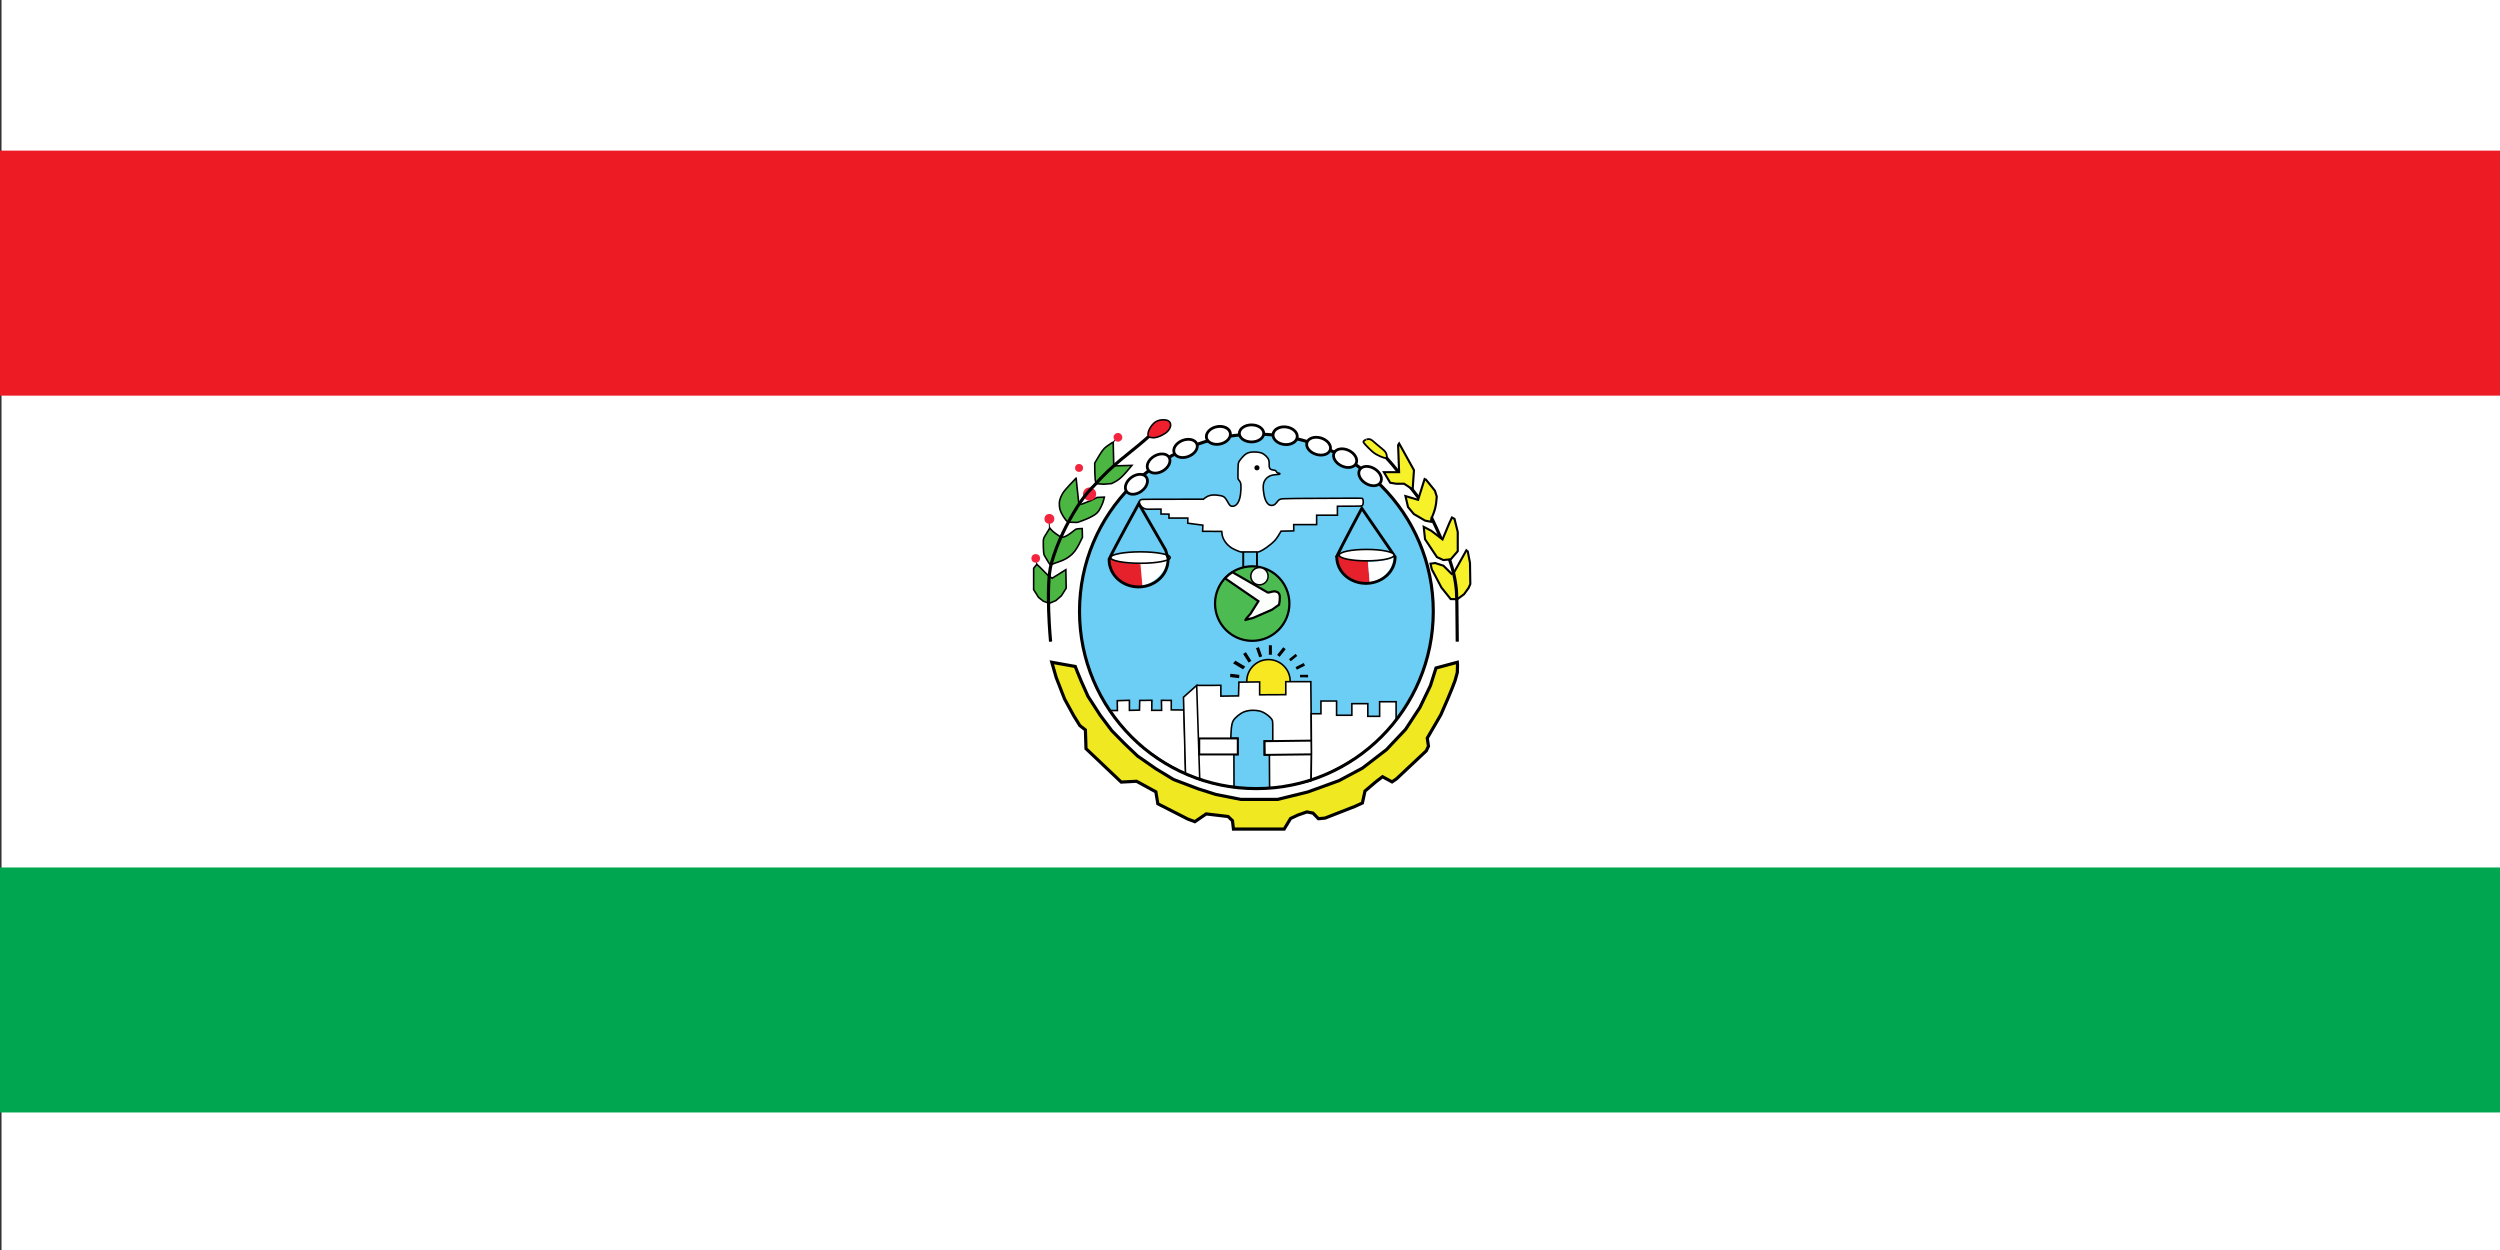 <svg height="600" viewBox="0 0 317.5 158.75" width="1200" xmlns="http://www.w3.org/2000/svg" xmlns:xlink="http://www.w3.org/1999/xlink"><rect x="0" y="0" width="317.5" height="158.75" fill="#333333" stroke="none"/><clipPath id="a"><path d="m110.564 133.079h15.135v14.746h-15.135zm3.644 4.841v2.438h7.371v-2.438z" display="block"/></clipPath><clipPath id="b"><path d="m110.564 133.079h15.135v14.746h-15.135zm3.644 4.841v2.438h7.371v-2.438z" display="block"/></clipPath><g transform="translate(-89.888 -128.816)"><path d="m90.081 128.816h317.5v158.75h-317.5z" fill="#fff"/><path d="m89.888 179.062h317.5v-31.117h-317.5z" fill="#ed1b24"/><path d="m89.888 270.101h317.565l-.065-31.117h-317.5z" fill="#00a650"/></g><g transform="matrix(.384 0 0 .384 96.292 3.675)"><ellipse cx="164.766" cy="192.627" fill="#6ccef5" fill-rule="evenodd" rx="58.502" ry="58.618"/><path d="m92.149 177.073-1.054 1.307-0 7.059 1.613 2.552 1.591 1.267 1.987.716 2.142-.903 1.848-1.598 1.584-2.526-.114-6.109-4.521 2.821-1.291-.831-2.795-2.845z" fill="#4cb642" stroke="#000" stroke-width=".527"/><path d="m160.094 172.977h.643v5.073h-.643z"/><g stroke="#000"><path d="m116.934 225.415c.373.001 1.116.002 1.86.003l-.041-3.253 4.019-.122v3.328l3.328-.081.081-3.207 4.019-.041-.041 3.328 3.259-.02-.057-3.301 3.252.032v3.126l4.222.041.563 21.108c-2.231-1.107-4.462-2.212-6.96-3.75s-5.265-3.506-8.03-5.474l-6.066-6.402-3.166-4.047c-.359-.424-.718-.847-.82-1.059-.102-.212.051-.212.206-.212 0 0-0.0.002.373.002z" fill="#fff" stroke-width=".527"/><circle cx="168.762" cy="215.746" fill="#f7e822" fill-rule="evenodd" r="7.176" stroke-width=".527"/><g fill="#fff"><path d="m145.008 217.122 8.005-.028v3.572l5.845-.081.122-4.546 6.86-.081v4.262l8.646-.041v-4.303h8.281l.122 12.462.122 10.676-.165 9.64c-1.665.414-3.329.827-5.622 1.284s-5.214.957-6.668 1.053-1.441-.213-1.428-.522l-.057-10.407h-1.712l.028-4.577h2.803c-.001-1.977-.003-3.952-.01-5.123-.007-1.171-.021-1.536-.291-1.976-.27-.44-.798-.954-1.332-1.38-.534-.426-1.076-.765-1.576-1.008-.501-.244-.961-.393-1.583-.501-.622-.108-1.407-.176-2.131-.149-.724.027-1.387.149-1.955.304-.568.156-1.042.345-1.643.729-.601.384-1.329.961-1.877 1.523-.548.562-.916 1.107-1.136 2.219s-.293 2.789-.366 4.466h2.294l.028 5.36-1.289-.002.041 10.919-5.485-.93-5.847-1.581-1.014-31.239-4.363 3.904.664 25.393 4.712 1.942" stroke-width=".527"/><path d="m145.863 234.654h12.746v5.295h-12.746z" stroke-width=".661"/><path d="m164.377 237.537h15.589v4.535h-15.589z" stroke-width=".661" transform="matrix(1 -.012 .013 1 0 0)"/><path d="m182.89 226.473h3.227v-4.191h5.166v4.707h5.052v-3.846h5.281v4.191h3.904v-4.822h5.453v6.014l-1.265 1.738-2.464 2.66-2.851 2.832-4.996 4.211-6.22 3.751-4.879 2.566-3.961 1.569-1.464.464.109-8.477z" stroke-width=".527"/></g><ellipse cx="163.384" cy="190.049" fill="#4cbc52" fill-rule="evenodd" rx="12.297" ry="12.326" stroke-width=".74"/><path d="m107.797 140.083c-.03-0-.06-.001-.19-.048-.129-.047-.394-.156-.561-.253-.166-.097-.359-.254-.495-.414-.136-.16-.241-.343-.301-.513-.06-.17-.073-.327-.087-.483l-1.591-.01.02-.51-1.254-.163.005-.428h-1.566v-.326l-.663-.01v-.408l-1.142.01c-.075-.007-.149-.014-.253-.061s-.236-.136-.311-.229c-.075-.093-.092-.192-.09-.274.002-.082.022-.146.056-.187.034-.041.082-.058.221-.066.139-.008.37-.008.602-.008l4.447-.01c.087-.074.174-.148.294-.212.12-.065.274-.12.48-.133.206-.013.463.016.643.052.18.036.284.079.389.206.106.126.214.335.294.466.081.131.133.184.232.203.099.019.243.005.37-.098.127-.102.238-.292.306-.54.069-.248.095-.555.105-.793.01-.238.003-.408-.043-.531s-.131-.197-.172-.265c-.041-.068-.037-.129-.035-.346.003-.217.004-.589.017-.806.013-.217.037-.277.108-.382.071-.105.189-.254.32-.389s.275-.255.497-.311c.221-.057.519-.049.732-.022s.34.076.469.161c.129.085.258.208.338.326.079.118.108.231.112.398.004.167-.017.388.08.493s.309.093.416.133c.106.04.107.131.16.177.053.045.159.045.21.069.052.023.049.069-.091.088-.14.019-.419.012-.657.101-.237.089-.433.273-.529.497-.096.223-.093.485-.067.744.025.258.073.513.151.722.078.209.187.372.311.45.124.078.263.071.367.037.104-.034.172-.095.246-.187.075-.092.156-.214.274-.28.117-.066.27-.076 1.411-.087s3.269-.02 4.345-.022c1.076-.001 1.099.006 1.122.013.017.026.034.053.047.1.013.047.023.114.023.195-0.0.081-.01.174-.032.234-.023.06-.059.086-.134.101-.076.014-.191.017-.528.019-.337.002-.895.005-1.453.007v.743h-1.727v.782h-1.904v.52l-1.051.025c-.154.262-.333.568-.505.761-.172.194-.521.47-.706.6-.185.13-.407.262-.535.319-.128.056-.197.057-.265.058" fill="#fff" stroke-width=".132" transform="matrix(3.98 0 0 3.98 -269.219 -384.535)"/></g><path d="m126.359 184.05c0-.088-.034-.522-.075-.963-.118-1.26-.534-6.386-.534-6.583 0-.173.033-.179 1.238-.235 3.852-.178 6.934-.822 8.069-1.685.231-.176.238-.176.345-.024.365.521-.498 3.308-1.516 4.896-.833 1.3-2.443 2.792-3.805 3.526-.976.527-2.338.997-3.398 1.175-.289.049-.324.041-.324-.107z" fill="#fff"/><circle cx="164.948" cy="145.144" fill-rule="evenodd" r=".847" stroke-width=".668"/><g transform="matrix(3.98 0 0 3.98 -269.219 -384.166)"><path d="m117.9 142.531c-.03-.004-.136-.025-.236-.047-.961-.209-1.736-.957-1.936-1.87-.066-.3-.065-.318.011-.42l.067-.091.063.077c.205.25 1.004.433 2.073.473.193.008.352.019.352.026 0 .024.146 1.664.157 1.764l.011.101-.253-.003c-.139-.001-.278-.007-.308-.01z" fill="#e7212c"/><path d="m118.451 142.474c0-.019-.007-.112-.016-.206-.026-.269-.116-1.364-.116-1.406 0-.037.007-.038.269-.05.836-.038 1.505-.176 1.752-.36.05-.037.052-.038.075-.005.079.111-.108.706-.329 1.046-.181.278-.53.596-.826.753-.212.112-.508.213-.738.251-.063.01-.07.008-.07-.023z" fill="#fff"/><g stroke="#000"><path clip-path="url(#b)" d="m120.577 140.452a2.446 2.252 0 0 1 -2.446 2.252 2.446 2.252 0 0 1 -2.446-2.252 2.446 2.252 0 0 1 2.446-2.252 2.446 2.252 0 0 1 2.446 2.252z" fill="none" stroke-width=".242" transform="matrix(.99 0 0 .971 1.195 4.031)"/><path d="m115.674 140.45c.544-1.142 2.126-4.087 2.126-4.087l2.346 3.407.402.603" fill="none" stroke-width=".242"/><ellipse cx="118.203" cy="140.25" fill="#fff" fill-rule="evenodd" rx="2.282" ry=".475" stroke-width=".134"/></g></g><path d="m124.863 184.422c-.12-.016-.543-.099-.94-.185-3.826-.831-6.908-3.809-7.703-7.442-.261-1.196-.26-1.266.043-1.673l.268-.361.25.307c.814.997 3.998 1.724 8.25 1.884.77.032 1.4.075 1.4.102 0 .095.579 6.624.623 7.019l.044.401-1.008-.012c-.555-.004-1.107-.028-1.227-.04z" fill="#e7212c"/><g stroke="#000"><path clip-path="url(#a)" d="m120.577 140.452a2.446 2.252 0 0 1 -2.446 2.252 2.446 2.252 0 0 1 -2.446-2.252 2.446 2.252 0 0 1 2.446-2.252 2.446 2.252 0 0 1 2.446 2.252z" fill="none" stroke-width=".242" transform="matrix(3.98 0 0 3.98 -344.361 -383.422)"/><ellipse cx="126.395" cy="174.832" fill="#fff" fill-rule="evenodd" rx="9.863" ry="1.89" stroke-width=".534"/><g fill="none"><path d="m116.03 175.42c2.166-4.545 9.835-18.432 9.835-18.432l8.879 15.363.923 3.146" stroke-width=".965"/><path d="m159.699 172.972 5.332.002" stroke-width=".527"/></g></g><path d="m164.635 172.977h.643v5.073h-.643z"/><g stroke="#000"><circle cx="165.778" cy="180.999" fill="#fbfefb" fill-rule="evenodd" r="2.86" stroke-width=".503"/><path d="m172.843 193.191h2.521v.621h-2.521z" stroke-width=".484" transform="matrix(.993 .121 -.079 .997 0 0)"/><path d="m258.165 99.587h3.279v.621h-3.279z" stroke-width=".552" transform="matrix(.858 .514 -.639 .769 0 0)"/><path d="m260.649-26.346h2.9v.58h-2.9z" stroke-width=".501" transform="matrix(.533 .846 -.846 .533 0 0)"/><path d="m247.887-88.36h2.751v.55h-2.751z" stroke-width=".476" transform="matrix(.331 .944 -.944 .331 0 0)"/><path d="m-206.568 169.325h2.664v.533h-2.664z" stroke-width=".461" transform="matrix(.001 -1 1 .001 0 0)"/><path d="m-58.15 263.312h2.771v.556h-2.771z" stroke-width=".48" transform="matrix(.62 -.784 .79 .613 0 0)"/><path d="m5.512 272.759h2.383v.477h-2.383z" stroke-width=".412" transform="matrix(.777 -.629 .629 .777 0 0)"/><path d="m64.551 268.541h2.577v.515h-2.577z" stroke-width=".446" transform="matrix(.894 -.448 .448 .894 0 0)"/><path d="m180.454 212.894h2.274v.455h-2.274z" stroke-width=".393" transform="matrix(1 .005 -.005 1 0 0)"/><path d="m154.39 181.692 11.046 7.571-2.634 4.186s-2.595 2.758-1.32 1.908l2.152-.541 6.269-2.731 2.367-1.672s.474-2.317.102-3.382c-.204-.584-.605-.785-1.2-.958-.871-.253-2.202.419-2.597.351l-11.722-6.751s-.756.5-1.109.784c-.476.383-1.354 1.235-1.354 1.235z" fill="#fbfefb" stroke-width=".737"/></g><path d="m201.686 175.78.698 7.539" fill="none"/><g stroke="#000"><path d="m104.862 210.848-7.756-1.382 1.438 5.002 2.764 7.108 3.027 5.528 2.04 3.291 1.843 1.448.197 6.186 11.649 11.057 5.068-.263 6.384 3.488.658 3.949 9.938 5.068 2.303.856 3.751-2.567 7.239.856 1.448 1.382.329 2.764h16.782l2.106-3.488 2.369-1.119 3.027-1.053 2.04.395 1.777 1.843 2.172-.197 9.938-3.883 2.435-1.119.856-3.949 3.488-2.962 2.303-1.777 3.159 1.711 1.448-.987 9.872-9.28.724-1.514-.395-2.698 4.475-7.7 2.238-5.133 1.448-3.488 1.053-2.764.724-2.633.066-2.501-.066-.856-7.047 1.888-1.837 5.812-3.488 7.239-4.739 7.239-6.318 6.713-7.963 6.121-7.766 4.146-10.333 3.751-9.938 2.435h-12.175l-8.292-1.645-5.989-1.909-7.963-3.027-5.857-3.554-6.055-4.212-4.344-4.146-4.146-4.212-3.817-5.068-4.08-6.318-2.238-5.002-1.225-2.965z" fill="#f0e820" stroke-width="1.053"/><g fill="#4cb642" stroke-width=".527"><path d="m96.45 165.057c-.637 1.02-1.275 2.04-1.649 2.678-.373.638-.483.893-.51 1.849-.027.957.027 2.614.11 3.497.082.883.192.993.51 1.512.319.519.847 1.448 1.175 1.967.328.519.456.628.738.582.282-.046.719-.246 1.43-.501.71-.255 1.694-.565 2.541-.935.847-.371 1.556-.802 2.188-1.282.632-.48 1.186-1.008 1.701-1.684.515-.676.992-1.5 1.41-2.292s.779-1.552 1.14-2.312l-.077-2.898c-.657.026-1.313.051-1.699.109-.387.058-.503.148-.915.477-.412.328-1.121.895-1.726 1.307s-1.107.67-1.519.818-.734.187-.966.161c-.232-.025-.373-.115-.631-.289-.258-.174-.631-.431-1.069-.747-.438-.316-.94-.689-1.314-1.035-.374-.345-.621-.664-.867-.982z"/><path d="m117.318 136.645c-.747.489-1.494.979-2.061 1.404s-.953.786-1.429 1.433c-.476.648-1.041 1.582-1.479 2.316-.438.734-.748 1.267-1.059 1.801.018 2.055.036 4.112.149 5.248.114 1.135.321 1.35.529 1.565l2.295.164 2.623-.218c.82-.401 1.64-.802 2.459-1.439.819-.637 1.639-1.512 2.349-2.313s1.311-1.53 1.913-2.259l-6.011.164-.183-7.839-.096-.028z"/><path d="m105.138 148.555c-1.311 1.384-2.623 2.769-3.379 3.634-.756.865-.956 1.211-1.22 1.703s-.592 1.129-.774 1.813c-.182.683-.218 1.412-.145 2.141.073.729.255 1.457.647 2.268.392.811.993 1.703 1.421 2.231s.683.692 1.312.773c.628.082 1.629.082 2.631.082.984-.346 1.968-.692 2.933-1.102s1.912-.883 2.604-1.33c.692-.446 1.129-.865 1.575-1.557.446-.692.901-1.657 1.193-2.431.291-.774.419-1.358.547-1.94l-2.404.109-2.076 1.038-2.896 1.148-1.038.164-.929-8.743 0-0z"/></g></g><g transform="matrix(3.945 .524 -.524 3.945 -187.668 -440.895)"><path d="m90.804 141.664c-.034-.203-.068-.407-.102-.611" fill="none" stroke="#000" stroke-width=".079"/><g fill="#f3243e" fill-rule="evenodd" transform="matrix(1 .014 -.014 1 0 0)"><circle cx="92.636" cy="139.493" r=".408" stroke-width=".322"/><circle cx="95.639" cy="136.963" r=".548" stroke-width=".433"/><circle cx="94.46" cy="134.946" r=".33" stroke-width=".261"/></g></g><path d="m96.701 202.652s-1.769-18.686.256-25.88c2.025-7.194 5.214-13.342 8.61-18.775 2.642-4.226 5.314-6.739 5.314-6.739 6.376-7.314 12.218-11.124 16.733-15.104.473-.417 1.028-.874 1.471-1.299" fill="none" stroke="#000" stroke-width="1.053"/><g transform="matrix(3.98 0 0 3.98 -269.216 -384.425)"><path d="m90.799 141.086c-.012-.061-.023-.121-.035-.183" fill="none" stroke="#000" stroke-width=".079"/><circle cx="90.705" cy="140.584" fill="#f3243e" fill-rule="evenodd" r=".359" stroke-width=".284"/></g><path d="m128.989 134.894c-.065-.51-.13-1.021.062-1.683.193-.662.651-1.487 1.195-2.156.544-.669 1.188-1.21 1.987-1.5.799-.29 1.752-.328 2.434-.241.682.087 1.122.314 1.398.674.276.361.405.863.296 1.417-.11.553-.457 1.159-.934 1.654-.476.496-1.082.882-1.687 1.204-.605.322-1.211.58-1.764.741-.554.161-1.056.226-1.545.192-.489-.034-.966-.167-1.441-.3" fill="#f01f2e" stroke="#000" stroke-width=".527"/><g transform="matrix(2.245 3.286 -3.286 2.245 377.305 -478.602)"><path d="m90.787 141.107c.004-.022.007-.045.003-.079-.004-.034-.015-.08-.027-.125" fill="none" stroke="#000" stroke-width=".079"/><circle cx="90.705" cy="140.584" fill="#f3243e" fill-rule="evenodd" r=".359" stroke-width=".284"/></g><g stroke="#000"><ellipse cx="164.766" cy="192.627" fill="none" rx="58.502" ry="58.618" stroke-width="1.036"/><g fill="#fff" fill-rule="evenodd" transform="matrix(3.98 0 0 3.98 -269.219 -384.43)"><ellipse cx="108.638" cy="130.201" rx="1.014" ry=".709" stroke-width=".232"/><ellipse cx="84.86" cy="147.237" rx="1.011" ry=".733" stroke-width=".236" transform="matrix(.984 -.178 .152 .988 0 0)"/><g stroke-width=".232"><ellipse cx="47.195" cy="160.292" rx="1.014" ry=".709" transform="matrix(.929 -.37 .37 .929 0 0)"/><ellipse cx="19.924" cy="165.453" rx="1.014" ry=".709" transform="matrix(.863 -.506 .506 .863 0 0)"/><ellipse cx=".503" cy="166.948" rx="1.014" ry=".709" transform="matrix(.807 -.591 .591 .807 0 0)"/></g><ellipse cx="-120.587" cy="118.811" rx="1.011" ry=".733" stroke-width=".236" transform="matrix(-.995 -.099 -.072 .997 0 0)"/><g stroke-width=".232"><ellipse cx="-147.765" cy="91.708" rx="1.014" ry=".709" transform="matrix(-.956 -.295 -.295 .956 0 0)"/><ellipse cx="-162.43" cy="68.444" rx="1.014" ry=".709" transform="matrix(-.9 -.435 -.435 .9 0 0)"/><ellipse cx="-170.955" cy="51.837" rx="1.014" ry=".709" transform="matrix(-.852 -.524 -.524 .852 0 0)"/></g></g><path d="m231.199 188.608 2.24-1.639 1.53-2.131.546-1.257-.109-6.994-.733-3.775-.469-.378-3.989 7.158-.874.656-2.732-2.732-2.732-.874-1.53.218.437 1.858 3.169 6.011 3.06 3.825 2.186.054z" fill="#f6f129" stroke-width=".7"/><path d="m231.199 202.652c-.036-4.99-.073-9.984-.133-13.076-.06-3.092-.143-4.287-.416-6.121-.274-1.834-.739-4.307-1.924-7.72-1.185-3.413-3.093-7.769-4.413-10.663-1.32-2.894-2.054-4.331-2.789-5.568-.734-1.236-1.467-2.272-2.298-3.382s-1.757-2.295-2.762-3.595-2.088-2.719-3.259-4.199c-1.171-1.48-2.433-3.026-3.377-4.144s-1.57-1.808-2.196-2.499" fill="none" stroke-width="1.053"/><g fill="#f6f129"><path d="m229.122 175.33 2.24-2.623v-6.339l-1.076-4.317-.84-.472-.817 1.729-2.308 5.527-3.702-2.85-2.514-1.311.437 4.098 3.934 5.901 2.131.984 1.694-.164zm-6.477-13.338c.489-1.185.979-2.369 1.275-3.593.296-1.223.399-2.486.503-3.749l-.618-1.932-2.937-3.632-.464-.232-2.164 6.878-4.173-1.236.85 3.632 1.932 2.318 3.709 2.164 1.932.386.154-1.005zm-6.2-9.721.437-6.339-4.9-8.833-.345.528.328 8.961h-5.027l2.076 3.497 1.967.328h2.623l2.841 1.858z" stroke-width=".7"/><path d="m201.153 135.772c.172-.051.515-.154.852-.135.337.019.669.158 1.094.482.425.324.945.833 1.673 1.443.729.61 1.789 1.415 2.276 1.906s.694.961.789 1.392c.095.431.101.846-.023.982-.124.135-.51.077-.875-.025-.365-.102-.776-.259-1.21-.452s-.889-.421-1.311-.658-.811-.48-1.48-1.083c-.669-.603-1.618-1.565-2.164-2.16-.545-.595-.687-.822-.585-1.035s.448-.409.62-.507c.173-.098.173-.098.172-.098-.001-0-.001-0.0.171-.051z" stroke-width=".595"/></g></g></g></svg>
